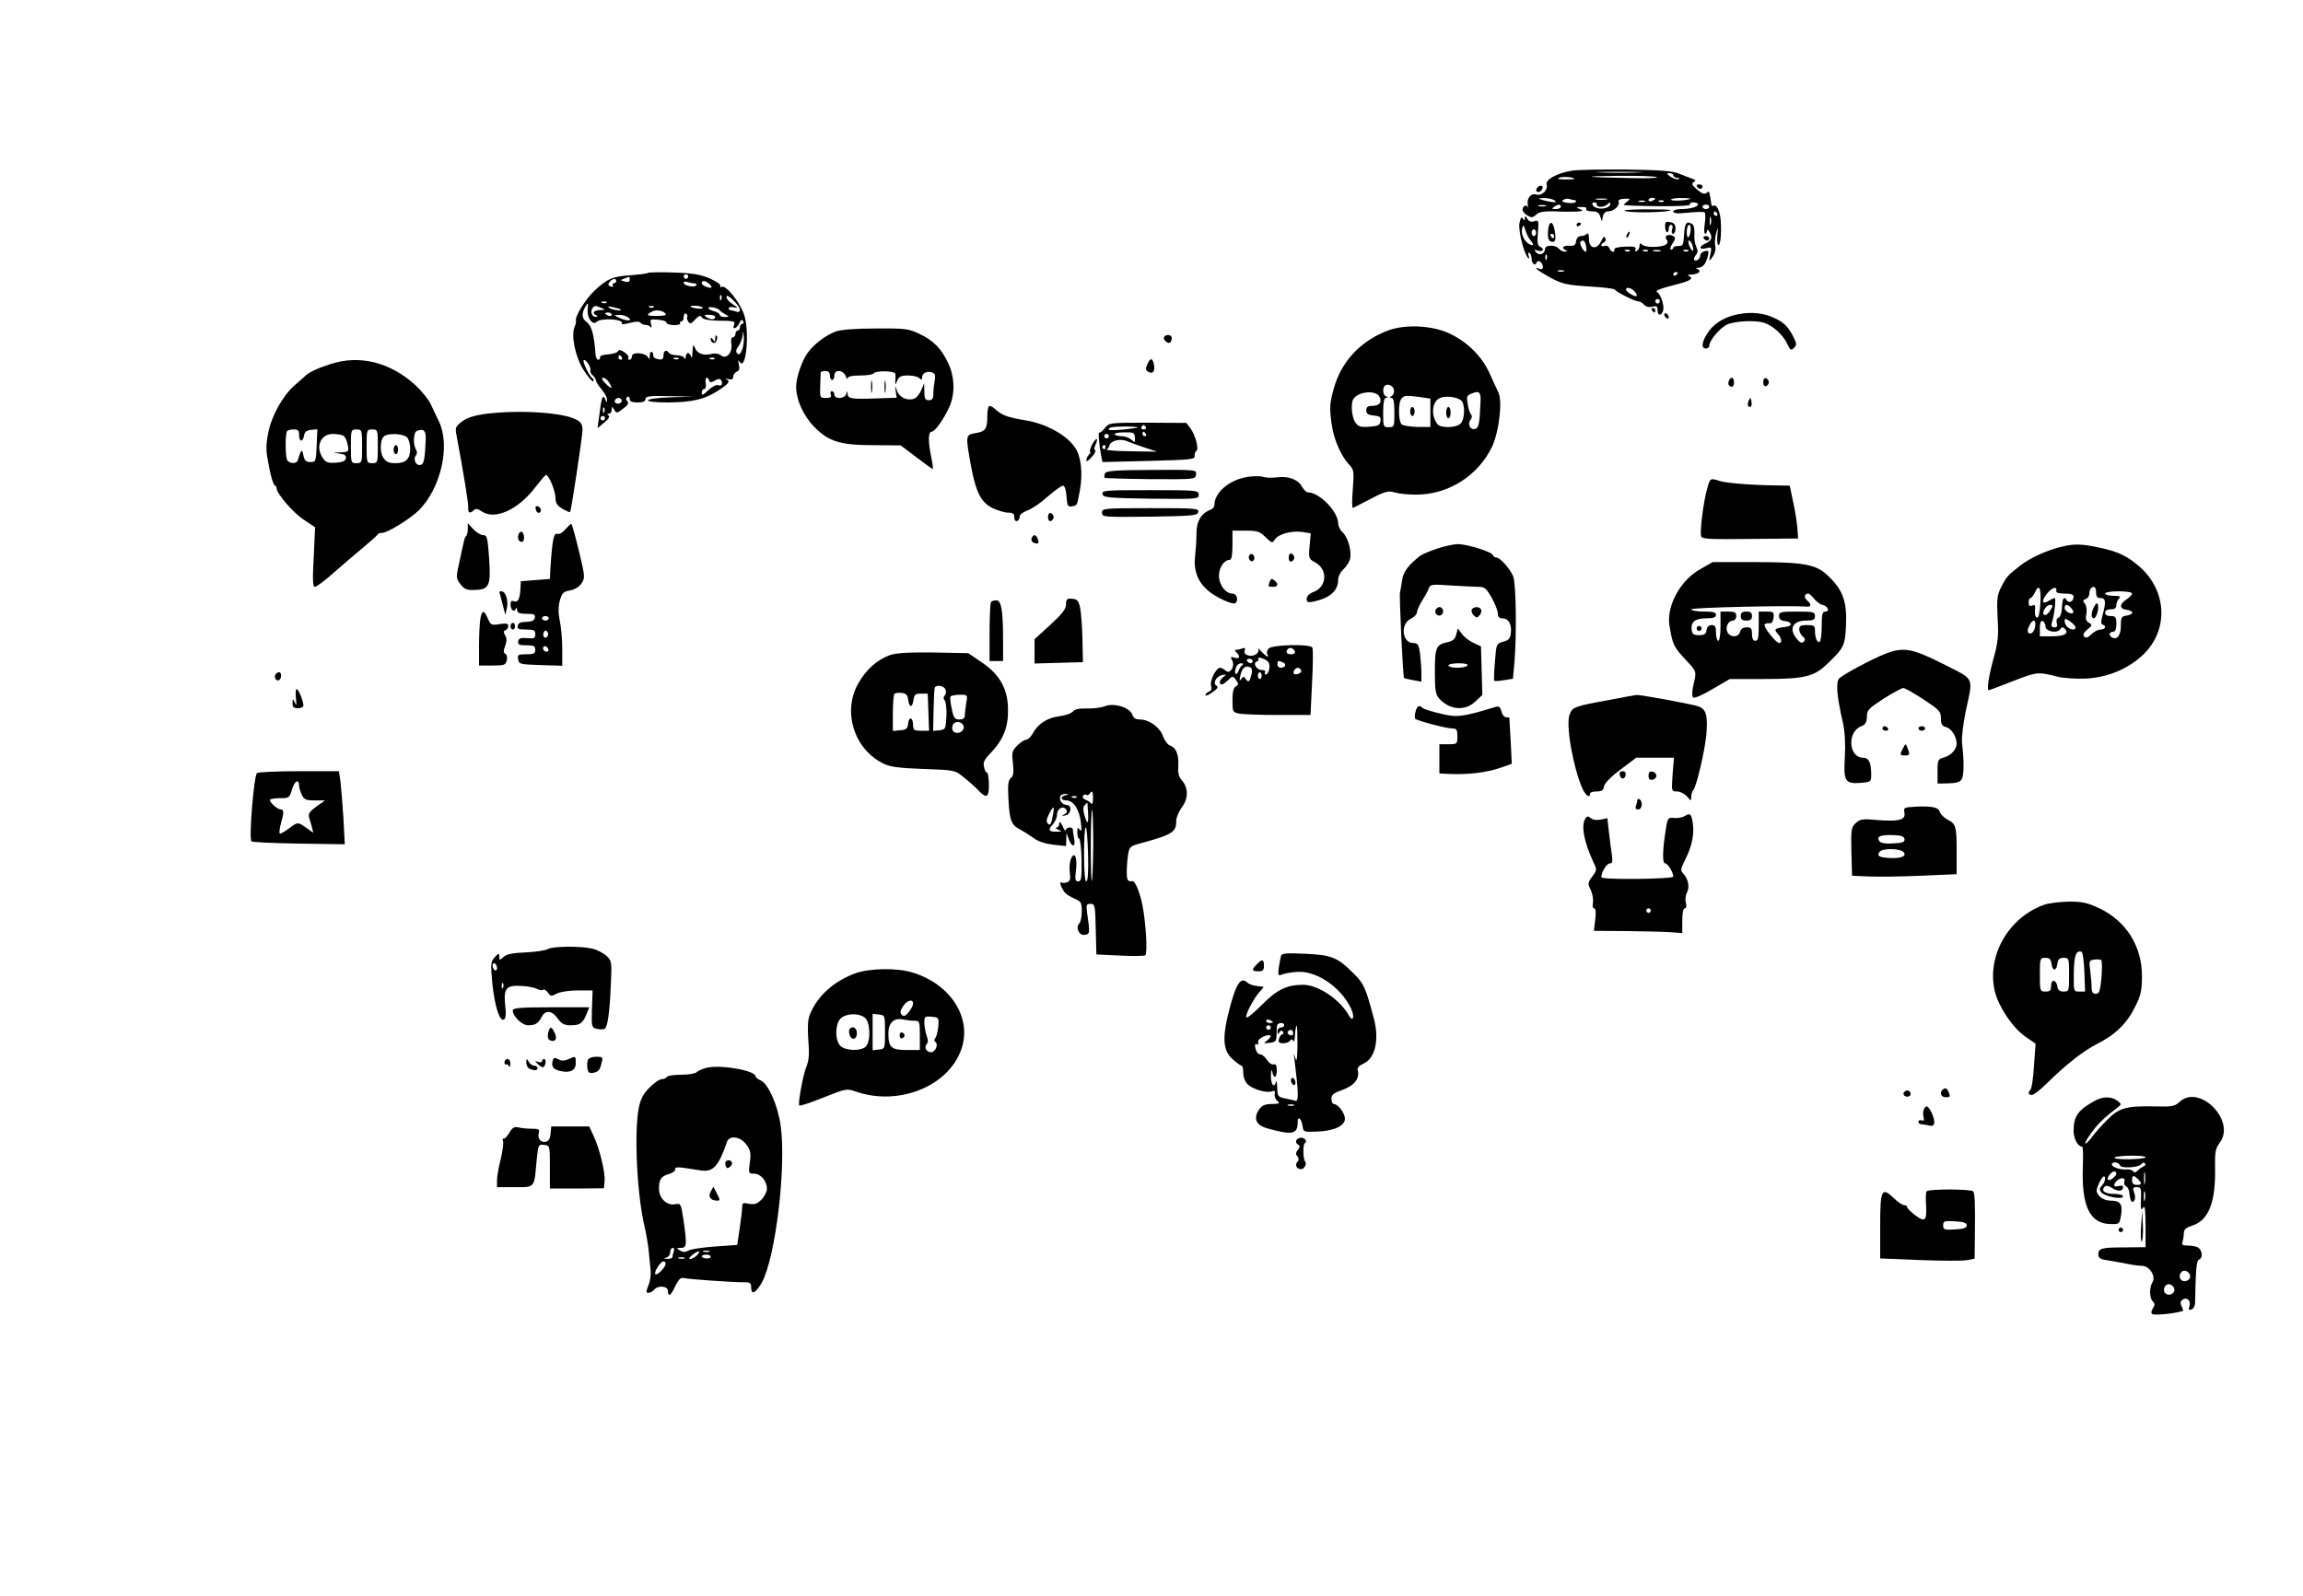 <?xml version="1.0" standalone="no"?>
<!DOCTYPE svg PUBLIC "-//W3C//DTD SVG 20010904//EN"
 "http://www.w3.org/TR/2001/REC-SVG-20010904/DTD/svg10.dtd">
<svg version="1.0" xmlns="http://www.w3.org/2000/svg"
 width="1024pt" height="710pt" viewBox="0 0 1024 710"
 preserveAspectRatio="xMidYMid meet">

<g transform="translate(0,710) scale(0.1,-0.1)"
fill="#000000" stroke="none">
<path d="M6990 6341 c-67 -11 -119 -39 -113 -62 7 -24 -22 -52 -46 -44 -24 7
-43 -16 -38 -47 2 -12 2 -17 0 -10 -5 15 -23 6 -23 -11 0 -7 9 -18 21 -25 18
-11 24 -11 39 3 14 13 34 16 82 15 35 -2 79 -2 98 -1 29 2 32 4 15 11 -17 7
-17 9 -2 9 27 1 32 0 30 -10 -2 -5 10 -9 26 -9 21 0 31 -6 36 -22 l8 -23 4 23
c3 14 12 22 24 22 25 0 53 26 46 43 -3 8 6 12 26 13 26 1 28 0 14 -11 -9 -7
-17 -14 -17 -16 0 -3 68 -5 150 -6 91 -1 148 2 145 8 -4 5 3 9 14 9 12 0 21
-4 21 -9 0 -11 -36 -21 -77 -21 -18 0 -33 -5 -33 -11 0 -8 19 -10 65 -5 36 4
69 4 74 2 4 -3 5 -26 1 -51 -4 -25 -3 -45 2 -45 4 0 8 6 8 13 0 8 4 7 10 -3
16 -25 11 -40 -15 -52 -33 -15 -32 -30 1 -22 25 6 26 5 19 -27 -7 -34 -7 -34
10 -11 10 13 15 33 12 45 -3 12 -2 38 3 57 10 35 10 35 6 -7 -2 -24 0 -43 5
-43 9 0 14 52 10 109 -3 42 -18 74 -32 66 -5 -4 -10 1 -10 9 -1 9 -3 21 -4 26
-1 6 -3 15 -4 21 -1 8 -5 8 -13 1 -10 -7 -21 -3 -42 15 -23 19 -26 27 -15 33
11 7 9 10 -6 15 -11 4 -38 14 -60 23 -31 12 -85 16 -235 18 -107 1 -215 -1
-240 -5z m293 -8 c-46 -2 -120 -2 -165 0 -46 1 -9 3 82 3 91 0 128 -2 83 -3z
m157 -13 c0 -5 8 -10 18 -11 10 0 12 -3 5 -6 -7 -2 -23 3 -35 11 -18 13 -19
16 -5 16 9 0 17 -4 17 -10z m-440 -16 c0 -1 -19 -2 -42 -2 -29 0 -37 3 -24 8
18 6 66 2 66 -6z m367 8 c6 -4 -48 -6 -120 -4 -205 4 -228 8 -52 10 88 1 165
-2 172 -6z m-457 -102 c12 -8 11 -10 -5 -9 -11 1 -31 5 -45 9 -24 8 -24 8 5 9
17 0 37 -4 45 -9z m91 0 c6 0 8 -4 5 -8 -3 -5 -19 -7 -37 -4 -22 3 -27 7 -18
13 8 5 20 7 27 4 8 -3 18 -5 23 -5z m142 3 c-13 -2 -33 -2 -45 0 -13 2 -3 4
22 4 25 0 35 -2 23 -4z m217 3 c0 -2 -7 -6 -15 -10 -8 -3 -15 -1 -15 4 0 6 7
10 15 10 8 0 15 -2 15 -4z m155 -1 c-23 -8 -85 -10 -85 -3 0 4 21 8 48 7 26 0
43 -2 37 -4z m-202 -12 c-7 -2 -19 -2 -25 0 -7 3 -2 5 12 5 14 0 19 -2 13 -5z
m84 1 c-3 -3 -12 -4 -19 -1 -8 3 -5 6 6 6 11 1 17 -2 13 -5z m-297 -14 c0 -14
33 -13 48 2 9 9 12 9 12 1 0 -16 -35 -26 -60 -18 -21 7 -28 25 -10 25 6 0 10
-4 10 -10z m-227 -7 c-7 -2 -21 -2 -30 0 -10 3 -4 5 12 5 17 0 24 -2 18 -5z
m67 -3 c0 -5 -10 -10 -22 -10 -19 0 -20 2 -8 10 19 13 30 13 30 0z m660 0 c0
-5 -7 -10 -15 -10 -8 0 -15 5 -15 10 0 6 7 10 15 10 8 0 15 -4 15 -10z m35
-30 c3 -5 1 -10 -4 -10 -6 0 -11 5 -11 10 0 6 2 10 4 10 3 0 8 -4 11 -10z
m-28 -47 c-3 -10 -5 -4 -5 12 0 17 2 24 5 18 2 -7 2 -21 0 -30z"/>
<path d="M6841 6271 c-7 -5 -12 -14 -10 -20 3 -6 9 -7 18 -2 7 5 12 14 10 20
-3 6 -9 7 -18 2z"/>
<path d="M7545 6270 c3 -5 10 -10 16 -10 5 0 9 5 9 10 0 6 -7 10 -16 10 -8 0
-12 -4 -9 -10z"/>
<path d="M7233 6160 c41 -8 186 -4 195 5 3 3 -48 4 -114 4 -82 -1 -107 -4 -81
-9z"/>
<path d="M6756 6107 c-6 -33 21 -139 40 -156 4 -3 4 2 1 12 -4 11 -3 16 3 12
6 -3 10 -15 10 -25 0 -22 16 -36 22 -18 6 16 28 1 28 -19 0 -10 -6 -13 -17 -8
-30 11 -2 -11 47 -38 58 -31 75 -35 190 -42 52 -3 97 -9 100 -13 9 -12 88 -52
103 -52 8 0 20 -7 27 -15 8 -9 21 -13 36 -9 20 5 24 2 24 -15 0 -26 17 -28 25
-2 6 20 -10 72 -27 82 -10 7 14 16 105 39 47 13 58 24 35 33 -7 3 -1 6 14 6
29 1 46 16 26 24 -9 4 -7 6 3 6 21 1 34 18 43 53 5 22 3 25 -14 21 -11 -3 -20
-11 -20 -19 0 -15 -18 -29 -27 -20 -3 3 0 13 7 21 10 12 10 21 2 38 -6 12 -10
38 -8 57 1 19 -2 38 -8 42 -26 18 -35 7 -38 -44 -3 -48 -5 -53 -25 -52 -13 0
-23 -3 -23 -8 0 -4 -5 -8 -10 -8 -6 0 -3 12 6 26 14 21 15 27 4 34 -20 12 -43
1 -30 -15 7 -9 6 -15 -2 -22 -18 -14 -89 -15 -105 -2 -10 9 -13 8 -13 -4 0 -9
-5 -19 -12 -23 -7 -5 -9 -2 -6 7 4 11 -5 14 -46 12 -30 -1 -50 -6 -48 -12 3
-17 -15 -13 -22 5 -4 9 -13 14 -21 10 -8 -3 -15 -1 -15 3 0 5 5 11 12 13 6 2
9 11 6 19 -4 10 -9 6 -19 -14 -19 -40 -54 -34 -54 10 0 20 -3 29 -9 23 -6 -6
-18 -10 -27 -10 -11 0 -19 -9 -21 -22 -2 -18 -9 -23 -31 -21 -28 2 -37 -11
-14 -20 7 -4 6 -6 -4 -6 -9 -1 -22 6 -29 14 -14 17 -60 16 -60 -1 0 -22 -24
-33 -39 -17 -12 13 -11 14 8 8 23 -7 30 9 8 18 -10 4 -13 20 -9 62 4 54 4 57
-16 51 -14 -5 -24 -1 -31 11 -8 14 -10 15 -11 3 0 -12 -2 -12 -9 -2 -6 10 -10
3 -15 -21z m52 -79 c8 -10 11 -18 6 -18 -27 1 -54 43 -46 74 5 18 7 17 15 -9
5 -17 16 -38 25 -47z m709 47 c-5 -37 -17 -42 -17 -7 0 18 5 32 10 32 6 0 9
-11 7 -25z m-687 -10 c0 -8 -4 -15 -10 -15 -5 0 -10 7 -10 15 0 8 5 15 10 15
6 0 10 -7 10 -15z m222 -60 c3 -14 2 -25 -1 -25 -10 0 -30 37 -24 44 12 12 21
6 25 -19z m473 4 c10 -30 0 -33 -13 -4 -6 14 -7 25 -2 25 5 0 12 -9 15 -21z
m-278 -25 c-3 -3 -12 -4 -19 -1 -8 3 -5 6 6 6 11 1 17 -2 13 -5z m80 0 c-3 -3
-12 -4 -19 -1 -8 3 -5 6 6 6 11 1 17 -2 13 -5z m56 -1 c-7 -2 -21 -2 -30 0
-10 3 -4 5 12 5 17 0 24 -2 18 -5z m124 1 c-3 -3 -12 -4 -19 -1 -8 3 -5 6 6 6
11 1 17 -2 13 -5z m-630 -36 c-3 -8 -6 -5 -6 6 -1 11 2 17 5 13 3 -3 4 -12 1
-19z m76 -55 c-7 -2 -19 -2 -25 0 -7 3 -2 5 12 5 14 0 19 -2 13 -5z m507 -7
c0 -3 -4 -8 -10 -11 -5 -3 -10 -1 -10 4 0 6 5 11 10 11 6 0 10 -2 10 -4z
m-193 -81 c8 -9 13 -18 10 -21 -6 -7 -47 18 -47 28 0 13 21 9 37 -7z m113 -45
c0 -5 -4 -10 -10 -10 -5 0 -10 5 -10 10 0 6 5 10 10 10 6 0 10 -4 10 -10z"/>
<path d="M7404 6089 c1 -27 16 -31 16 -3 0 8 5 14 11 14 6 0 8 -9 4 -20 -4
-11 -2 -20 4 -20 6 0 11 11 11 24 0 17 -7 25 -23 28 -21 4 -24 1 -23 -23z"/>
<path d="M6883 6071 c-2 -26 2 -41 12 -45 20 -7 25 5 18 47 -8 49 -27 47 -30
-2z m27 -21 c0 -5 -2 -10 -4 -10 -3 0 -8 5 -11 10 -3 6 -1 10 4 10 6 0 11 -4
11 -10z"/>
<path d="M7010 6099 c0 -5 5 -7 10 -4 6 3 10 8 10 11 0 2 -4 4 -10 4 -5 0 -10
-5 -10 -11z"/>
<path d="M7235 6059 c-4 -6 -5 -12 -2 -15 2 -3 7 2 10 11 7 17 1 20 -8 4z"/>
<path d="M7575 6040 c3 -5 10 -10 16 -10 5 0 9 5 9 10 0 6 -7 10 -16 10 -8 0
-12 -4 -9 -10z"/>
<path d="M2880 5886 c-3 -3 -37 -7 -75 -10 -80 -5 -106 -16 -163 -70 -39 -37
-86 -113 -81 -132 1 -5 -1 -17 -6 -27 -17 -39 3 -135 40 -193 20 -31 39 -53
43 -50 3 4 2 10 -4 14 -14 9 -45 74 -39 80 8 8 35 -32 30 -45 -2 -6 3 -17 11
-23 8 -7 14 -17 14 -22 0 -6 11 -23 25 -40 14 -16 25 -37 24 -46 0 -14 -2 -14
-8 2 -10 26 -17 8 -26 -69 l-8 -59 30 25 c19 15 26 27 19 31 -8 5 -7 8 2 8 6
0 12 8 12 18 1 16 1 16 11 0 9 -17 12 -17 39 4 22 16 27 25 19 34 -7 8 -7 14
1 19 5 3 10 -1 10 -9 0 -12 10 -16 35 -16 24 0 35 5 35 15 0 13 18 15 108 13
l107 -2 -102 -3 c-126 -4 -139 -23 -15 -23 110 1 163 13 224 52 50 33 57 42
36 52 -7 3 -3 3 10 0 16 -4 22 -1 22 11 0 8 7 18 16 22 11 4 14 13 9 32 -4 19
-3 22 4 11 29 -43 45 140 19 212 -22 60 -82 133 -100 122 -6 -4 -8 -2 -5 3 4
6 -16 21 -46 34 -41 18 -75 24 -162 27 -60 2 -112 1 -115 -2z m180 -16 c0 -5
-4 -10 -10 -10 -5 0 -10 5 -10 10 0 6 5 10 10 10 6 0 10 -4 10 -10z m-260 -14
c0 -10 -7 -12 -22 -8 -21 5 -21 6 -2 13 10 4 20 8 22 8 1 1 2 -5 2 -13z m-60
-6 c0 -5 -5 -10 -11 -10 -5 0 -7 -4 -4 -10 3 -6 -1 -7 -10 -4 -12 5 -13 9 -4
20 13 16 29 18 29 4z m346 -10 c9 0 13 -4 10 -9 -7 -11 -56 -2 -56 11 0 6 7 7
16 4 9 -3 22 -6 30 -6z m70 -5 c16 -16 7 -19 -20 -9 -18 7 -22 24 -5 24 6 0
17 -7 25 -15z m51 -67 c-3 -8 -6 -5 -6 6 -1 11 2 17 5 13 3 -3 4 -12 1 -19z
m83 -46 c0 -9 -6 -12 -16 -8 -9 3 -20 6 -25 6 -5 0 -9 4 -9 9 0 5 10 7 23 4
20 -4 19 -2 -5 14 -16 10 -28 24 -28 32 0 10 10 5 30 -14 17 -16 30 -35 30
-43z m-593 32 c-3 -3 -12 -4 -19 -1 -8 3 -5 6 6 6 11 1 17 -2 13 -5z m-84 -31
c-4 -36 22 -72 39 -55 20 20 126 13 113 -8 -2 -4 14 -2 36 4 27 7 42 7 47 0 4
-5 14 -9 22 -9 8 0 19 -4 23 -10 5 -5 5 0 2 13 -6 22 -4 23 32 20 21 -2 37 -7
36 -13 -1 -5 14 -10 32 -11 19 0 32 3 29 8 -3 4 0 8 5 8 6 0 11 9 11 21 0 11
5 17 10 14 6 -4 8 -10 6 -14 -3 -4 -1 -13 4 -21 8 -12 13 -11 31 9 17 18 23
20 30 9 5 -8 29 -13 66 -14 79 -1 83 -2 77 -19 -10 -24 12 -17 23 7 6 15 12
18 17 10 4 -7 2 -12 -3 -12 -6 0 -11 -7 -11 -15 0 -8 -4 -15 -10 -15 -5 0 -10
-7 -10 -15 0 -8 -5 -15 -11 -15 -7 0 -10 -12 -7 -30 6 -39 -23 -70 -47 -50 -9
7 -25 10 -41 6 -35 -9 -64 1 -74 27 -7 18 -9 15 -11 -18 -1 -22 -3 -32 -6 -22
-2 9 -9 17 -14 17 -5 0 -9 -8 -10 -17 0 -11 -3 -13 -6 -5 -2 6 -18 12 -33 12
-16 0 -32 5 -35 10 -11 17 -25 11 -25 -11 0 -15 -5 -20 -22 -17 -13 2 -23 8
-23 15 0 23 -15 26 -16 2 0 -17 -2 -19 -7 -9 -10 22 -72 26 -72 6 0 -9 -5 -16
-11 -16 -5 0 -8 4 -5 9 3 5 -5 16 -18 25 -17 10 -26 12 -28 4 -2 -6 -22 -12
-43 -14 -23 -1 -39 -7 -37 -13 1 -6 -2 -11 -8 -11 -5 0 -11 10 -12 23 -6 87
-17 129 -40 145 -20 15 -23 34 -8 63 14 26 17 24 13 -8z m62 7 c18 -8 17 -9
-7 -9 -29 -1 -38 -15 -15 -24 7 -3 5 -6 -5 -6 -18 -1 -25 28 -11 42 8 8 12 8
38 -3z m84 -6 c10 -9 -35 -3 -49 6 -11 8 -7 9 15 4 17 -4 32 -8 34 -10z m148
10 c-3 -3 -12 -4 -19 -1 -8 3 -5 6 6 6 11 1 17 -2 13 -5z m217 -2 c3 -5 -8 -6
-25 -4 -16 2 -29 6 -29 8 0 8 49 4 54 -4z m76 -12 c3 -4 14 -12 25 -18 19 -11
19 -11 -2 -12 -13 0 -23 4 -23 10 0 5 -11 12 -25 16 -14 3 -25 10 -25 14 0 9
42 1 50 -10z m-240 -20 c0 -3 -18 -5 -40 -5 -45 -1 -51 5 -17 21 20 9 57 -1
57 -16z m-240 0 c0 -5 -7 -7 -15 -4 -8 4 -15 8 -15 10 0 2 7 4 15 4 8 0 15 -4
15 -10z m70 -10 c26 -16 4 -21 -31 -6 -31 14 -32 15 -9 15 14 1 32 -3 40 -9z
m390 0 c0 -13 -20 -13 -40 0 -12 8 -9 10 13 10 15 0 27 -4 27 -10z m120 -145
c-8 -20 -14 -25 -22 -17 -7 7 -6 17 6 33 9 13 17 35 18 49 1 21 2 20 5 -6 2
-16 -1 -43 -7 -59z m-535 -35 c3 -5 1 -10 -4 -10 -6 0 -11 5 -11 10 0 6 2 10
4 10 3 0 8 -4 11 -10z m252 -6 c-3 -3 -12 -4 -19 -1 -8 3 -5 6 6 6 11 1 17 -2
13 -5z m160 0 c-3 -3 -12 -4 -19 -1 -8 3 -5 6 6 6 11 1 17 -2 13 -5z m-469
-105 c19 -30 11 -32 -17 -3 -15 15 -18 24 -9 24 7 0 19 -9 26 -21z m445 9 c3
-10 9 -10 25 -1 21 13 32 8 32 -13 0 -8 -6 -11 -16 -7 -9 3 -27 -6 -45 -23
-23 -22 -29 -24 -29 -11 0 9 5 17 11 17 7 0 9 10 7 25 -5 25 7 35 15 13z
m-389 -87 c3 -5 -1 -11 -9 -15 -15 -6 -29 7 -18 18 9 9 21 8 27 -3z m-77 -53
c-3 -8 -6 -5 -6 6 -1 11 2 17 5 13 3 -3 4 -12 1 -19z m3 -28 c0 -5 -4 -10 -10
-10 -5 0 -10 5 -10 10 0 6 5 10 10 10 6 0 10 -4 10 -10z"/>
<path d="M3180 5594 c0 -16 -2 -17 -10 -4 -6 9 -10 10 -10 3 0 -19 20 -26 26
-8 4 9 4 19 0 22 -3 4 -6 -2 -6 -13z"/>
<path d="M7345 5720 c3 -5 8 -10 11 -10 2 0 4 5 4 10 0 6 -5 10 -11 10 -5 0
-7 -4 -4 -10z"/>
<path d="M7400 5701 c0 -5 5 -13 10 -16 6 -3 10 -2 10 4 0 5 -4 13 -10 16 -5
3 -10 2 -10 -4z"/>
<path d="M7705 5697 c-53 -16 -90 -42 -115 -82 -24 -38 -26 -65 -5 -65 8 0 15
5 15 12 0 23 46 78 78 94 34 16 124 21 164 9 39 -12 84 -52 103 -91 15 -32 19
-35 32 -21 13 13 12 19 -5 53 -25 47 -45 65 -100 87 -48 19 -108 20 -167 4z"/>
<path d="M6174 5631 c-124 -46 -211 -139 -244 -261 -18 -65 -19 -84 -9 -156 9
-68 42 -143 79 -182 20 -21 21 -29 15 -109 -4 -48 -4 -84 1 -82 5 2 41 21 80
41 63 33 76 36 105 28 19 -6 61 -10 95 -10 144 0 277 84 339 215 30 65 46 198
28 238 -6 12 -23 50 -39 85 -34 77 -101 143 -182 180 -76 35 -193 40 -268 13z
m24 -265 c2 -10 -2 -22 -10 -27 -10 -6 -10 -9 0 -9 8 0 12 -20 12 -65 0 -63
-1 -65 -25 -65 -24 0 -25 2 -25 65 0 45 4 65 13 66 10 0 10 2 0 6 -14 5 -17
35 -6 47 12 12 38 1 41 -18z m-66 -28 c15 -24 4 -42 -27 -43 -23 0 -30 -5 -30
-20 0 -15 8 -21 33 -23 28 -3 33 -7 30 -25 -3 -19 -10 -22 -50 -25 -39 -3 -49
1 -62 20 -16 23 -21 85 -8 104 21 32 96 40 114 12z m451 -24 c-4 -101 -8 -119
-26 -122 -21 -4 -33 23 -18 41 6 8 7 18 2 23 -5 5 -12 26 -15 47 -6 33 -4 38
16 46 35 15 43 8 41 -35z m-269 20 l46 -7 0 -63 0 -63 -57 0 c-32 1 -64 6 -70
11 -16 13 -17 100 -1 116 14 14 19 14 82 6z m183 -15 c18 -16 17 -84 -3 -103
-19 -19 -87 -21 -102 -3 -31 38 -25 102 11 117 25 11 74 5 94 -11z"/>
<path d="M6270 5270 c0 -11 5 -20 10 -20 6 0 10 9 10 20 0 11 -4 20 -10 20 -5
0 -10 -9 -10 -20z"/>
<path d="M6430 5265 c0 -14 5 -25 10 -25 6 0 10 11 10 25 0 14 -4 25 -10 25
-5 0 -10 -11 -10 -25z"/>
<path d="M3717 5626 c-46 -17 -99 -57 -127 -97 -25 -35 -50 -109 -50 -149 0
-59 33 -131 82 -180 64 -65 115 -80 267 -80 l116 -1 70 -53 c39 -30 71 -53 73
-52 1 2 -2 27 -8 56 -14 71 -13 110 3 110 14 0 54 56 79 112 25 57 23 132 -6
193 -31 66 -67 102 -130 131 -46 22 -64 24 -191 23 -91 0 -153 -5 -178 -13z
m-27 -196 c0 -11 5 -20 10 -20 6 0 10 9 10 20 0 28 38 26 50 -2 5 -13 9 -17 9
-10 1 8 19 12 55 12 30 0 57 4 60 9 9 14 96 12 97 -2 1 -7 1 -21 0 -32 -1 -18
0 -18 9 3 7 17 17 22 48 22 21 0 43 -5 50 -12 9 -9 12 -8 12 4 0 19 24 30 46
21 12 -4 14 -14 10 -36 -3 -16 -6 -42 -6 -58 0 -22 -5 -29 -20 -29 -16 0 -20
7 -20 38 l-1 37 -13 -31 c-8 -17 -21 -34 -31 -37 -28 -11 -63 4 -75 31 l-10
27 3 -27 4 -27 -92 -3 c-111 -4 -125 -1 -126 20 -1 15 -2 15 -6 0 -6 -22 -53
-25 -53 -3 0 8 -5 15 -11 15 -6 0 -9 -7 -5 -15 4 -11 -2 -15 -22 -15 -26 0
-27 2 -25 52 1 29 2 56 2 61 1 4 10 7 21 7 13 0 20 -7 20 -20z"/>
<path d="M3873 5380 c0 -25 2 -35 4 -22 2 12 2 32 0 45 -2 12 -4 2 -4 -23z"/>
<path d="M3933 5380 c0 -25 2 -35 4 -22 2 12 2 32 0 45 -2 12 -4 2 -4 -23z"/>
<path d="M5176 5601 c-7 -11 18 -33 27 -24 4 3 7 12 7 20 0 15 -26 18 -34 4z"/>
<path d="M5103 5483 c-10 -22 -10 -28 0 -35 20 -13 32 -3 29 23 -6 37 -16 41
-29 12z"/>
<path d="M1470 5481 c-59 -19 -98 -37 -116 -56 -7 -6 -26 -23 -42 -37 -53 -45
-104 -135 -119 -212 -12 -62 -11 -81 3 -151 8 -44 20 -81 25 -83 5 -2 9 -8 9
-14 0 -23 73 -108 120 -139 l51 -34 -6 -132 c-6 -103 -4 -133 5 -133 7 0 45
28 84 63 39 34 98 85 131 112 33 28 62 53 63 57 2 5 11 8 21 8 24 0 126 63
165 102 97 99 139 286 88 393 -11 22 -27 57 -37 78 -9 20 -41 59 -70 86 -111
100 -246 134 -375 92z m-140 -316 c0 -31 17 -33 22 -2 2 16 11 23 31 25 l28 3
-3 -73 c-3 -70 -4 -73 -28 -73 -20 0 -26 6 -31 30 -6 31 -10 27 -25 -22 -5
-18 -41 -16 -48 3 -8 21 -8 119 1 127 3 4 17 7 30 7 18 0 23 -5 23 -25z m280
-50 c0 -73 -1 -75 -25 -75 -24 0 -25 2 -25 75 0 73 1 75 25 75 24 0 25 -2 25
-75z m70 0 c0 -73 -1 -75 -25 -75 -24 0 -25 2 -25 75 0 73 1 75 25 75 24 0 25
-2 25 -75z m213 30 c-4 -90 -8 -110 -24 -113 -20 -4 -33 26 -20 42 6 7 6 17 1
26 -14 22 -12 77 3 83 30 13 42 2 40 -38z m-366 17 c7 -4 16 -22 19 -40 6 -31
6 -32 -32 -34 -38 -1 -38 -1 -6 -5 25 -3 32 -9 30 -21 -2 -12 -15 -18 -45 -20
-33 -2 -44 1 -57 20 -35 50 -11 108 44 108 19 0 41 -4 47 -8z m284 -8 c7 -9
13 -31 13 -49 0 -46 -19 -65 -65 -65 -30 0 -42 5 -55 25 -18 28 -13 90 9 98
28 12 85 6 98 -9z"/>
<path d="M1750 5100 c0 -11 5 -20 10 -20 6 0 10 9 10 20 0 11 -4 20 -10 20 -5
0 -10 -9 -10 -20z"/>
<path d="M7687 5406 c-6 -15 1 -26 15 -26 4 0 8 9 8 20 0 23 -15 27 -23 6z"/>
<path d="M7840 5400 c0 -13 5 -20 13 -17 6 2 12 10 12 17 0 7 -6 15 -12 18 -8
2 -13 -5 -13 -18z"/>
<path d="M7775 5317 c-4 -10 -5 -21 -1 -24 10 -10 18 4 13 24 -4 17 -4 17 -12
0z"/>
<path d="M4397 5293 c-4 -3 -7 -23 -7 -44 0 -56 -8 -68 -51 -75 -46 -8 -46 -9
-23 -139 23 -124 45 -169 98 -195 23 -11 54 -20 69 -20 21 0 27 -5 27 -21 0
-12 5 -19 13 -16 6 2 11 11 11 19 -1 9 14 20 35 28 20 7 61 35 90 62 30 26 61
48 67 48 8 0 14 -18 16 -47 3 -42 6 -48 23 -45 26 5 23 0 36 68 15 78 6 156
-22 195 -39 56 -128 104 -216 119 -84 14 -107 22 -139 51 -11 11 -24 16 -27
12z"/>
<path d="M2156 5259 c-48 -7 -79 -17 -102 -34 -30 -23 -31 -27 -23 -67 29
-154 52 -296 51 -315 -2 -25 8 -29 25 -12 8 8 17 7 34 -5 59 -41 163 6 241
109 21 27 41 51 45 52 12 4 43 -70 43 -103 0 -22 8 -33 31 -47 18 -10 33 -16
34 -15 5 8 55 338 55 365 0 26 -6 36 -30 48 -61 31 -255 43 -404 24z"/>
<path d="M4912 5195 c-11 -13 -22 -22 -24 -19 -6 5 -1 -56 8 -101 l6 -30 206
5 c186 5 207 7 204 22 -1 9 2 19 7 22 13 8 -3 68 -25 100 l-19 25 -172 1
c-171 0 -172 0 -191 -25z m148 4 c3 -1 -24 -5 -60 -9 -66 -6 -83 -4 -63 8 10
6 109 7 123 1z m35 1 c3 -5 -1 -10 -10 -10 -9 0 -13 5 -10 10 3 6 8 10 10 10
2 0 7 -4 10 -10z m-49 -47 c2 -22 1 -23 -15 -9 -10 9 -29 16 -44 16 -14 0 -28
4 -31 8 -3 5 16 9 42 9 43 1 47 -1 48 -24z m49 17 c3 -5 1 -10 -4 -10 -6 0
-11 5 -11 10 0 6 2 10 4 10 3 0 8 -4 11 -10z m-165 -10 c0 -5 -4 -10 -10 -10
-5 0 -10 5 -10 10 0 6 5 10 10 10 6 0 10 -4 10 -10z m158 -50 l57 -19 -119 2
c-85 1 -121 6 -124 15 -2 6 1 12 8 12 6 0 8 -4 5 -10 -3 -5 -2 -10 3 -10 5 0
12 9 15 19 5 22 51 32 80 18 10 -4 44 -17 75 -27z"/>
<path d="M4855 5121 c-8 -17 -12 -31 -8 -31 4 0 2 -5 -5 -12 -7 -7 -12 -18
-12 -26 0 -7 11 0 24 15 14 15 20 29 15 31 -5 2 -4 12 2 24 6 11 8 22 6 25 -3
3 -13 -9 -22 -26z"/>
<path d="M4913 4994 c-3 -8 -4 -17 -1 -19 2 -2 93 -5 203 -6 198 -1 200 -1
203 20 3 22 3 22 -198 21 -167 -1 -202 -4 -207 -16z"/>
<path d="M5548 4979 c-81 -12 -148 -69 -148 -124 0 -9 -8 -19 -17 -22 -42 -15
-64 -53 -63 -107 0 -28 -3 -72 -6 -98 -8 -61 10 -112 53 -151 34 -32 117 -70
127 -59 14 14 5 42 -14 42 -31 0 -60 39 -60 80 0 36 23 70 48 70 8 0 12 22 12
65 l0 65 59 0 c52 0 63 -4 88 -29 28 -27 30 -28 41 -11 15 25 77 41 123 34
l37 -6 -5 -57 c-5 -54 -4 -57 26 -73 56 -31 51 -109 -9 -131 -19 -7 -30 -19
-30 -30 0 -16 5 -18 33 -12 72 16 107 48 107 98 0 13 10 32 21 43 12 10 25 29
30 42 12 31 -5 99 -30 123 -12 11 -21 29 -21 41 0 52 -83 138 -134 138 -7 0
-18 11 -26 24 -17 33 -61 50 -112 43 -22 -3 -50 -2 -62 2 -11 4 -42 4 -68 0z"/>
<path d="M7592 4931 c-17 -54 -35 -198 -28 -216 4 -13 38 -14 218 -12 l213 2
-3 45 c-2 25 -10 78 -19 118 l-15 72 -57 1 c-105 1 -226 10 -255 20 -41 13
-42 13 -54 -30z"/>
<path d="M4902 4903 c3 -16 23 -18 216 -21 207 -2 212 -2 212 18 0 19 -6 20
-216 20 -200 0 -215 -1 -212 -17z"/>
<path d="M2382 4836 c1 -10 8 -17 13 -17 15 1 12 24 -3 29 -9 3 -13 -2 -10
-12z"/>
<path d="M4900 4820 c0 -20 5 -20 212 -18 193 3 213 5 216 21 3 16 -12 17
-212 17 -210 0 -216 -1 -216 -20z"/>
<path d="M4660 4800 c0 -13 5 -20 13 -17 6 2 12 10 12 17 0 7 -6 15 -12 18 -8
2 -13 -5 -13 -18z"/>
<path d="M2080 4748 c0 -14 -3 -28 -7 -32 -4 -3 -8 -12 -9 -19 -2 -7 -11 -47
-20 -90 -17 -76 -17 -78 3 -105 17 -22 28 -27 61 -26 67 1 75 17 67 139 -7 95
-9 105 -27 105 -10 0 -30 12 -43 26 l-25 27 0 -25z"/>
<path d="M2513 4745 c-12 -15 -28 -23 -36 -19 -15 5 -22 -30 -30 -161 l-2 -40
-65 -5 -64 -5 -2 -32 c-2 -47 -11 -64 -29 -57 -10 4 -15 0 -15 -14 0 -24 16
-38 23 -20 3 8 6 6 6 -4 1 -14 10 -18 42 -18 33 0 40 -3 37 -17 -2 -13 -13
-18 -38 -19 -25 0 -36 -5 -38 -17 -3 -14 4 -17 37 -17 35 0 41 -3 41 -21 0
-18 -5 -20 -37 -17 -28 2 -37 -1 -39 -15 -2 -14 5 -17 37 -17 32 0 39 -3 39
-20 0 -17 -7 -20 -40 -20 -36 0 -40 -2 -36 -22 3 -22 8 -23 99 -26 l97 -3 0
75 c0 41 -5 97 -11 125 -7 35 -7 61 0 89 10 35 16 41 46 46 22 4 41 17 51 32
16 23 15 32 -12 144 -16 66 -31 120 -34 120 -3 0 -15 -12 -27 -25z m-73 -395
c0 -5 -7 -10 -15 -10 -8 0 -15 5 -15 10 0 6 7 10 15 10 8 0 15 -4 15 -10z m-5
-79 c-9 -16 -25 -3 -18 15 4 10 9 12 15 6 6 -6 7 -15 3 -21z m2 -67 c-9 -9
-28 6 -21 18 4 6 10 6 17 -1 6 -6 8 -13 4 -17z"/>
<path d="M2306 4724 c-7 -18 0 -34 15 -34 12 0 12 37 0 44 -5 3 -12 -1 -15
-10z"/>
<path d="M4587 4706 c-3 -8 1 -17 10 -20 20 -8 25 -3 17 18 -8 20 -20 21 -27
2z"/>
<path d="M6387 4659 c-32 -11 -65 -25 -74 -32 -51 -41 -73 -70 -78 -104 -3
-21 -8 -47 -10 -58 -4 -18 13 -376 18 -381 1 -1 19 -5 40 -9 l37 -7 0 39 c0
22 -3 61 -6 87 -6 40 -10 46 -30 46 -50 0 -59 85 -11 108 15 7 27 20 27 28 0
8 10 31 23 52 13 20 27 46 30 56 7 17 15 18 99 12 50 -3 105 -6 122 -6 27 0
35 -7 59 -49 15 -27 27 -58 27 -70 0 -14 6 -21 19 -21 27 0 43 -24 39 -62 -2
-27 -8 -35 -34 -42 -31 -9 -31 -10 -37 -90 -4 -44 -5 -82 -3 -84 3 -2 22 -1
44 3 l39 6 7 76 c10 127 7 349 -6 380 -15 35 -58 83 -74 83 -7 0 -14 5 -16 11
-5 15 -115 49 -157 49 -20 -1 -62 -10 -94 -21z"/>
<path d="M9169 4669 c-65 -15 -142 -50 -183 -82 -58 -45 -63 -50 -87 -96 -19
-37 -21 -53 -17 -138 5 -80 2 -110 -18 -182 -21 -75 -31 -141 -21 -141 2 0 50
18 108 41 106 41 111 42 199 19 25 -6 81 -10 125 -8 96 5 185 42 252 104 116
109 110 284 -13 393 -56 49 -97 68 -182 86 -74 16 -110 17 -163 4z m-97 -257
c-3 -42 -8 -62 -15 -59 -7 2 -10 16 -9 32 3 22 1 27 -12 22 -11 -5 -16 -1 -16
13 0 11 4 20 8 20 5 0 14 12 21 27 18 39 28 16 23 -55z m71 59 c-2 -7 13 -11
37 -11 28 0 40 -4 40 -14 0 -21 -21 -31 -31 -15 -12 20 -19 7 -21 -36 -1 -21
-7 -39 -15 -42 -8 -3 -11 -13 -8 -24 5 -14 1 -19 -10 -19 -13 0 -16 5 -11 23
11 36 19 107 12 107 -3 0 -15 -5 -26 -12 -30 -19 -35 -2 -9 31 23 29 47 36 42
12z m177 -6 c0 -18 5 -25 20 -25 23 0 25 -17 9 -75 -8 -29 -8 -40 0 -43 19 -6
12 -22 -9 -22 -11 0 -29 -9 -41 -21 -15 -15 -24 -18 -32 -10 -7 7 -3 16 14 31
22 18 23 21 7 30 -13 8 -16 18 -11 40 3 18 0 36 -7 45 -10 12 -9 16 4 21 9 3
16 14 16 23 0 10 3 21 7 24 13 14 23 6 23 -18z m160 -5 c0 -5 -11 -17 -25 -26
-32 -21 -32 -42 0 -46 14 -2 26 -7 26 -13 0 -5 -12 -11 -26 -13 -22 -3 -25 -8
-25 -47 0 -42 -18 -64 -41 -49 -14 8 -11 24 6 24 10 0 15 11 15 35 0 31 -3 35
-25 35 -16 0 -25 6 -25 15 0 9 9 15 25 15 17 0 25 5 25 18 0 10 5 23 12 30 9
9 4 12 -25 12 -20 0 -37 5 -37 10 0 6 27 10 60 10 33 0 60 -4 60 -10z m-356
-62 c-15 -27 -27 -38 -35 -32 -13 8 9 44 27 44 9 0 12 -5 8 -12z m86 -3 c7 -9
11 -18 8 -20 -9 -10 -38 7 -38 21 0 18 14 18 30 -1z m18 -83 c5 -16 -21 -15
-36 0 -7 7 -12 18 -12 26 0 12 3 12 22 0 12 -8 24 -20 26 -26z m-178 11 c0
-26 -16 -47 -29 -39 -7 5 -7 14 1 31 13 29 28 33 28 8z m45 -9 c0 -23 53 -33
66 -12 6 10 11 10 20 1 20 -20 -1 -33 -57 -33 l-54 0 0 36 c0 24 4 34 12 32 7
-3 13 -13 13 -24z"/>
<path d="M9312 4403 c-15 -26 -15 -53 -2 -53 11 0 24 43 18 62 -3 8 -9 5 -16
-9z"/>
<path d="M5555 4630 c-4 -6 -3 -16 3 -22 6 -6 12 -6 17 2 4 6 3 16 -3 22 -6 6
-12 6 -17 -2z"/>
<path d="M5730 4620 c0 -13 5 -20 13 -17 6 2 12 10 12 17 0 7 -6 15 -12 18 -8
2 -13 -5 -13 -18z"/>
<path d="M7559 4568 c-88 -49 -150 -164 -136 -250 15 -89 17 -93 80 -161 41
-44 41 -44 26 -106 -6 -26 -6 -48 -1 -53 5 -5 41 10 86 37 l77 45 149 0 c181
0 225 10 282 65 77 73 82 82 86 175 5 106 -15 159 -83 222 -51 48 -107 58
-319 58 l-191 0 -56 -32z m508 -132 c11 -13 28 -25 38 -27 23 -5 32 -29 11
-29 -13 0 -16 -12 -16 -64 0 -36 -4 -67 -9 -70 -11 -7 -21 17 -21 50 0 21 -5
24 -35 24 -28 0 -35 -4 -35 -19 0 -10 7 -24 15 -31 12 -10 13 -16 5 -24 -8 -8
-17 -5 -31 13 -37 45 -18 81 43 81 31 0 38 4 38 20 0 18 -7 20 -80 20 -72 0
-80 -2 -80 -19 0 -14 8 -21 25 -23 34 -4 37 -22 5 -26 -49 -6 -54 -11 -36 -30
18 -20 21 -42 7 -42 -14 0 -71 72 -65 82 3 5 12 7 21 6 10 -2 16 6 19 25 2 25
0 27 -32 27 l-34 0 0 -65 c0 -51 -3 -65 -15 -65 -10 0 -15 10 -15 30 0 25 -4
30 -24 30 -15 0 -26 -7 -29 -20 -6 -25 -43 -27 -56 -2 -11 21 3 52 24 52 8 0
15 9 15 20 0 16 -7 20 -35 20 l-35 0 0 -65 c0 -37 -4 -65 -10 -65 -5 0 -10 16
-10 35 0 28 -4 35 -19 35 -13 0 -21 -8 -23 -22 -2 -18 -10 -23 -33 -23 -24 0
-31 5 -33 23 -5 35 15 52 64 52 32 0 44 4 44 15 0 12 -13 15 -55 15 -30 0 -55
5 -55 10 0 8 436 18 513 12 21 -2 22 11 2 28 -15 12 -12 30 5 30 5 0 17 -11
27 -24z"/>
<path d="M7740 4360 c0 -15 7 -20 25 -20 18 0 25 5 25 20 0 15 -7 20 -25 20
-18 0 -25 -5 -25 -20z"/>
<path d="M7546 4311 c-4 -5 -2 -12 3 -15 5 -4 12 -2 15 3 4 5 2 12 -3 15 -5 4
-12 2 -15 -3z"/>
<path d="M5646 4514 c-9 -23 -8 -24 14 -24 23 0 26 13 6 29 -11 9 -15 8 -20
-5z"/>
<path d="M2220 4468 c1 -2 7 -25 14 -53 l13 -50 7 32 c7 32 -6 73 -24 73 -6 0
-10 -1 -10 -2z"/>
<path d="M4740 4412 c0 -21 -17 -42 -70 -91 l-70 -64 0 -54 0 -54 108 3 107 3
-2 100 c-1 55 -6 118 -10 140 -7 33 -13 40 -36 42 -23 2 -27 -2 -27 -25z"/>
<path d="M4407 4423 c-4 -3 -7 -64 -7 -135 l0 -128 30 0 30 0 0 98 c0 128 -8
172 -30 172 -9 0 -20 -3 -23 -7z"/>
<path d="M6384 4389 c-10 -17 13 -36 27 -22 12 12 4 33 -11 33 -5 0 -12 -5
-16 -11z"/>
<path d="M6544 4389 c-3 -6 0 -17 8 -25 13 -13 16 -13 27 0 7 8 10 20 6 26 -8
13 -32 13 -41 -1z"/>
<path d="M2136 4349 c-3 -17 -6 -71 -6 -120 l0 -89 59 0 c52 0 59 2 64 22 4
13 1 26 -6 30 -9 5 -9 14 -1 35 8 21 8 34 0 47 -8 14 -8 20 2 23 6 3 12 11 12
19 0 11 -9 13 -39 8 -36 -6 -39 -4 -52 25 -17 39 -25 39 -33 0z"/>
<path d="M2270 4315 c0 -8 5 -15 10 -15 6 0 10 7 10 15 0 8 -4 15 -10 15 -5 0
-10 -7 -10 -15z"/>
<path d="M6475 4278 c-5 -20 -15 -29 -38 -34 -52 -11 -57 -23 -57 -131 0 -87
3 -102 21 -122 46 -49 113 -54 158 -12 l32 30 -3 108 -3 108 -34 16 c-18 8
-41 26 -51 40 l-18 24 -7 -27z m50 -138 c-3 -5 -24 -10 -46 -10 -21 0 -39 5
-39 10 0 6 21 10 46 10 27 0 43 -4 39 -10z"/>
<path d="M5640 4215 c-6 -8 -9 -19 -5 -25 11 -19 -6 -10 -27 13 -11 12 -17 17
-14 11 9 -18 -20 -37 -44 -29 -14 4 -19 12 -16 22 5 11 2 13 -10 9 -8 -3 -21
-6 -27 -6 -8 0 -7 -4 1 -12 19 -19 14 -30 -9 -23 -18 6 -19 4 -10 -13 14 -26
-11 -64 -30 -44 -7 6 -18 12 -24 12 -18 0 -47 -58 -40 -80 4 -13 1 -22 -9 -26
-9 -3 -16 -10 -16 -16 0 -5 14 1 31 13 23 16 28 24 17 30 -17 11 1 43 28 47
18 3 18 2 0 -12 -10 -8 -15 -20 -11 -26 5 -8 15 -4 32 12 24 23 25 23 39 3 12
-17 12 -20 -1 -28 -10 -5 -15 -24 -15 -61 0 -52 1 -54 31 -60 17 -3 96 -6 174
-6 l142 0 7 145 c4 79 5 149 1 155 -10 17 -180 13 -195 -5z m118 -13 c2 -7 -6
-12 -17 -12 -21 0 -27 11 -14 24 9 9 26 2 31 -12z m-119 -46 c12 -14 3 -56
-11 -56 -5 0 -6 5 -3 10 3 6 -3 10 -15 10 -23 0 -41 31 -22 38 7 2 10 7 7 12
-8 12 33 0 44 -14z m-69 4 c0 -5 -4 -10 -9 -10 -6 0 -13 5 -16 10 -3 6 1 10 9
10 9 0 16 -4 16 -10z m134 -6 c18 -7 12 -24 -10 -24 -8 0 -14 7 -14 15 0 17 2
18 24 9z m-180 -12 c-6 -4 -14 -16 -17 -26 -10 -25 -21 -13 -12 13 3 12 14 21
23 21 10 0 13 -3 6 -8z m41 -41 c-9 -34 -14 -39 -26 -21 -8 13 -10 13 -20 0
-8 -11 -9 -8 -4 15 7 33 21 46 42 38 10 -4 12 -14 8 -32z m220 19 c3 -6 -1
-13 -10 -16 -19 -8 -30 0 -20 15 8 14 22 14 30 1z m-175 -25 c0 -8 -4 -15 -8
-15 -5 0 -9 7 -9 15 0 8 4 15 9 15 4 0 8 -7 8 -15z"/>
<path d="M8380 4191 c-55 -21 -179 -88 -201 -107 -17 -16 -13 -76 15 -197 9
-41 12 -92 9 -153 -7 -109 1 -121 70 -116 45 4 47 5 47 36 0 54 -10 76 -36 76
-65 0 -72 116 -8 140 18 7 24 17 25 42 0 30 7 37 75 81 41 26 80 47 87 47 7 0
47 -23 90 -51 70 -46 77 -53 77 -84 0 -26 5 -34 23 -39 24 -6 47 -43 47 -74
-1 -26 -25 -52 -57 -61 -26 -7 -28 -11 -28 -62 l0 -54 49 1 c36 1 51 6 59 19
10 18 10 85 1 160 -3 22 5 85 16 140 34 159 43 139 -100 212 -139 70 -178 77
-260 44z"/>
<path d="M3956 4186 c-57 -21 -105 -64 -140 -126 -71 -125 -19 -292 112 -356
29 -15 69 -20 177 -24 140 -5 141 -5 180 -37 22 -17 51 -43 64 -57 38 -40 49
-34 48 28 -1 30 -5 52 -8 50 -4 -2 -10 8 -13 23 -6 21 -1 33 27 62 57 59 80
115 79 193 0 93 -36 158 -118 213 l-59 40 -155 3 c-115 1 -165 -2 -194 -12z
m248 -153 c4 -9 2 -21 -3 -26 -7 -7 -7 -15 0 -23 5 -7 9 -39 7 -71 -3 -55 -4
-58 -31 -61 l-28 -3 2 93 c1 51 3 96 6 101 8 13 41 7 47 -10z m-166 -45 c2
-16 7 -28 12 -28 5 0 10 12 12 28 3 23 8 27 33 27 l30 0 3 -82 3 -83 -36 0
c-30 0 -35 3 -35 24 0 35 -18 42 -22 9 -2 -23 -8 -29 -35 -31 l-33 -3 0 79 c0
43 3 82 7 86 4 4 19 6 33 4 19 -2 26 -10 28 -30z m258 -15 c-3 -21 -6 -46 -6
-55 0 -12 -8 -18 -24 -18 -21 0 -26 7 -34 47 -6 26 -8 51 -6 55 3 4 21 8 41 8
36 0 36 0 29 -37z m-11 -108 c0 -21 -31 -33 -46 -18 -5 5 -7 17 -3 27 9 24 49
17 49 -9z"/>
<path d="M1225 4100 c-8 -13 4 -32 16 -25 12 8 12 35 0 35 -6 0 -13 -4 -16
-10z"/>
<path d="M1318 4035 c-4 -4 -4 -23 -2 -43 3 -29 2 -33 -5 -17 -9 19 -10 19
-10 -2 -1 -18 5 -23 24 -23 14 0 25 6 24 13 -1 24 -25 78 -31 72z"/>
<path d="M7145 3985 c-143 -26 -154 -30 -166 -63 -18 -46 16 -236 57 -329 14
-31 34 -45 34 -23 0 6 13 10 29 10 23 0 30 5 33 22 2 14 29 42 73 75 l70 53
84 0 84 0 -6 -75 c-5 -75 -5 -75 20 -75 13 0 33 -10 44 -22 18 -22 18 -22 19
-2 0 11 4 24 9 30 14 15 51 173 58 245 7 86 0 114 -34 127 -28 10 -260 53
-278 51 -6 -1 -64 -11 -130 -24z"/>
<path d="M4910 3958 c-14 -5 -48 -10 -76 -9 -35 1 -55 -3 -63 -13 -7 -9 -36
-19 -63 -22 -53 -7 -94 -34 -117 -78 -8 -14 -21 -26 -28 -26 -8 0 -26 -12 -40
-26 -23 -23 -25 -31 -19 -79 4 -41 2 -56 -9 -65 -12 -10 -15 -30 -11 -96 5
-94 13 -114 53 -134 15 -8 42 -25 60 -38 20 -15 52 -25 87 -29 l56 -6 1 29 1
29 10 -27 c14 -39 32 -36 24 3 -3 17 -6 35 -6 40 0 14 -30 10 -31 -3 0 -7 -7
1 -14 17 -9 19 -14 24 -15 13 0 -10 -6 -18 -12 -19 -7 0 -4 -4 7 -9 18 -8 18
-9 -6 -9 -36 -1 -41 8 -18 32 10 11 19 31 19 44 0 27 28 42 41 22 5 -9 3 -16
-9 -21 -14 -7 -14 -7 3 -5 28 3 34 47 7 47 -20 0 -36 25 -26 41 3 5 13 8 22 8
15 -1 15 -2 0 -6 -26 -6 -22 -23 5 -23 30 -1 56 -40 63 -97 4 -36 3 -44 -5
-33 -9 12 -11 10 -11 -12 0 -16 4 -28 8 -28 5 0 10 -43 11 -95 1 -82 -1 -95
-15 -95 -13 0 -15 8 -10 48 8 58 -7 91 -23 50 -5 -15 -7 -42 -4 -61 4 -26 1
-36 -12 -41 -9 -3 -21 -4 -26 -1 -11 7 0 -25 15 -44 6 -8 26 -20 44 -28 29
-12 32 -17 32 -56 0 -24 -5 -48 -11 -54 -18 -18 -1 -55 24 -51 23 3 24 8 11
96 -5 38 -4 42 15 42 19 0 21 -6 23 -112 l3 -113 104 -5 c56 -3 108 -2 113 1
11 7 4 140 -13 227 -11 53 -32 104 -43 103 -22 -3 -26 3 -26 42 0 23 3 58 6
77 5 32 11 37 47 47 151 41 167 51 167 103 0 14 12 42 26 61 29 39 28 87 -3
121 -12 13 -16 32 -14 63 3 49 -10 81 -37 89 -10 4 -24 22 -31 42 -14 40 -62
74 -103 74 -18 0 -29 7 -33 21 -11 33 -84 55 -125 37z m-50 -410 c0 -18 -4
-28 -8 -22 -4 6 -15 13 -25 17 -10 4 -15 11 -12 17 4 6 10 8 15 5 5 -3 11 -1
15 5 11 17 15 11 15 -22z m-73 6 c-3 -3 -12 -4 -19 -1 -8 3 -5 6 6 6 11 1 17
-2 13 -5z m51 -71 c3 -51 -4 -53 -17 -5 -6 20 -5 34 2 41 6 6 11 11 12 11 0 0
1 -21 3 -47z m-155 0 c-8 -48 -13 -57 -24 -46 -8 8 -6 20 5 42 20 38 25 39 19
4z m178 -144 c-1 -84 -4 -155 -6 -158 -3 -2 -5 69 -5 159 0 90 3 161 6 158 3
-4 5 -75 5 -159z m-23 -39 c2 -78 -1 -120 -8 -120 -6 0 -10 44 -10 120 0 66 3
120 8 120 4 0 8 -54 10 -120z"/>
<path d="M6294 3935 c-4 -14 -4 -29 -1 -32 9 -9 139 -43 164 -43 20 0 23 -5
23 -35 0 -34 -1 -35 -40 -35 l-40 0 0 -65 0 -65 38 -2 c88 -4 169 5 236 28
l48 17 -5 101 c-3 55 -6 102 -6 104 -1 1 -7 2 -15 2 -8 0 -17 12 -20 26 -6 21
-11 25 -29 19 -146 -44 -168 -47 -241 -29 -39 9 -75 20 -80 25 -16 15 -25 10
-32 -16z"/>
<path d="M8370 3860 c0 -5 7 -10 16 -10 8 0 12 5 9 10 -3 6 -10 10 -16 10 -5
0 -9 -4 -9 -10z"/>
<path d="M8530 3860 c0 -5 7 -10 15 -10 8 0 15 5 15 10 0 6 -7 10 -15 10 -8 0
-15 -4 -15 -10z"/>
<path d="M8462 3773 c-16 -29 -15 -33 8 -33 22 0 23 4 11 35 -8 19 -8 19 -19
-2z"/>
<path d="M1143 3662 c-14 -9 -37 -292 -25 -304 4 -4 99 -8 211 -10 l204 -3 -6
115 c-4 63 -10 136 -13 163 l-7 47 -176 0 c-97 0 -181 -4 -188 -8z m187 -57
c0 -8 5 -26 12 -40 10 -21 18 -25 57 -25 l46 0 -38 -27 c-29 -21 -37 -32 -33
-48 4 -11 9 -31 13 -44 l6 -25 -31 22 c-38 27 -38 27 -79 -4 -19 -14 -37 -24
-39 -21 -3 3 -1 22 5 44 14 49 14 63 -1 63 -14 0 -48 30 -48 42 0 4 20 8 43 8
42 0 44 1 56 40 11 38 31 47 31 15z"/>
<path d="M7202 3654 c4 -21 22 -23 26 -1 2 10 -3 17 -13 17 -10 0 -15 -6 -13
-16z"/>
<path d="M7330 3650 c0 -15 5 -20 18 -18 9 2 17 10 17 18 0 8 -8 16 -17 18
-13 2 -18 -3 -18 -18z"/>
<path d="M7280 3541 c0 -5 -3 -16 -6 -25 -4 -11 -1 -16 10 -16 18 0 22 35 6
45 -5 3 -10 2 -10 -4z"/>
<path d="M8514 3512 c-48 -3 -51 -4 -46 -27 6 -32 -26 -40 -123 -32 -63 6 -74
4 -94 -14 -20 -19 -21 -28 -19 -127 l3 -107 70 -3 c39 -2 143 -1 233 3 l162 7
0 98 c0 115 -3 126 -41 145 -15 8 -30 23 -34 34 -6 21 -36 27 -111 23z m-46
-143 c2 -14 -7 -18 -48 -20 -32 -3 -55 1 -62 8 -17 21 -1 30 54 29 41 -1 53
-5 56 -17z m-5 -58 c18 -18 -9 -30 -60 -27 -48 2 -60 10 -45 28 13 16 89 15
105 -1z"/>
<path d="M7488 3469 c-10 -5 -30 -9 -45 -7 -24 3 -28 -1 -34 -37 -17 -102 -19
-165 -5 -165 12 0 36 -40 36 -59 0 -5 -72 -9 -160 -10 -101 -1 -160 2 -160 8
0 22 24 61 38 61 11 0 13 9 9 38 -3 20 -9 65 -13 100 l-7 63 -29 -6 c-18 -4
-35 -2 -44 6 -13 10 -17 10 -25 -2 -20 -31 -6 -103 36 -194 16 -32 16 -35 -5
-63 -21 -28 -21 -32 -7 -60 8 -17 12 -42 10 -56 -3 -15 -1 -26 5 -26 7 0 9
-17 5 -50 l-6 -50 144 -1 c79 -1 168 -3 197 -5 l52 -4 0 55 c0 34 4 55 11 55
7 0 9 10 5 25 -4 14 -1 35 5 46 13 24 5 61 -16 83 -14 14 -13 20 9 65 30 58
41 116 32 166 -7 37 -11 40 -38 24z m-148 -419 c0 -5 -4 -10 -10 -10 -5 0 -10
5 -10 10 0 6 5 10 10 10 6 0 10 -4 10 -10z"/>
<path d="M9089 3076 c-159 -57 -257 -228 -219 -386 17 -69 79 -161 135 -200
l46 -32 -7 -96 c-3 -54 -10 -101 -15 -107 -13 -14 -11 -25 5 -25 8 0 36 21 63
48 93 91 165 147 229 180 80 40 133 92 169 167 24 48 29 71 29 134 0 133 -70
244 -189 301 -53 25 -75 30 -136 30 -41 -1 -90 -7 -110 -14z m179 -299 l3 -87
-26 0 c-25 0 -25 0 -24 83 1 78 10 101 34 94 6 -2 11 -43 13 -90z m-146 36 c4
-34 22 -33 26 2 3 19 9 25 28 25 23 0 24 -2 24 -75 0 -73 -1 -75 -24 -75 -18
0 -26 6 -28 22 -5 32 -28 35 -28 4 0 -21 -5 -26 -25 -26 -24 0 -25 2 -25 75 0
73 1 75 24 75 19 0 25 -6 28 -27z m222 -61 c-6 -61 -10 -72 -25 -72 -14 0 -19
7 -19 29 0 15 -3 49 -6 74 -6 42 -5 46 17 49 13 2 27 1 32 -2 4 -4 4 -39 1
-78z"/>
<path d="M2436 2879 c-10 -6 -54 -13 -99 -15 -57 -2 -85 -8 -98 -20 -18 -16
-19 -16 -19 1 0 17 -2 17 -20 -2 -18 -20 -19 -29 -11 -115 10 -102 33 -174 52
-162 8 4 10 26 5 65 -7 74 5 88 72 84 27 -1 58 -7 69 -13 11 -6 24 -8 28 -4 3
4 13 -2 21 -12 12 -18 16 -18 40 -5 16 8 55 14 93 14 l66 0 -3 -82 c-2 -80 -2
-83 22 -89 14 -3 29 -3 34 0 14 8 23 73 28 196 5 102 4 106 -19 129 -14 12
-42 27 -64 32 -53 12 -174 11 -197 -2z m-226 -85 c0 -8 -4 -12 -10 -9 -5 3
-10 13 -10 21 0 8 5 12 10 9 6 -3 10 -13 10 -21z m27 -86 c-3 -8 -6 -5 -6 6
-1 11 2 17 5 13 3 -3 4 -12 1 -19z"/>
<path d="M5696 2849 c-2 -8 -7 -31 -10 -52 -4 -34 -3 -38 12 -32 9 4 38 10 63
12 87 10 199 -64 246 -162 17 -36 10 -64 -9 -32 -40 72 -137 137 -204 137 -72
0 -116 -21 -182 -88 -35 -35 -66 -61 -70 -57 -8 7 32 85 59 114 11 12 18 21
17 22 -2 0 -16 2 -32 4 -16 2 -34 9 -39 14 -31 31 -53 -5 -87 -143 -26 -109
-20 -162 22 -198 18 -16 35 -28 39 -28 4 0 7 -14 7 -30 -1 -17 7 -39 17 -50
21 -23 85 -43 110 -34 13 5 16 2 13 -12 -2 -10 3 -24 12 -31 12 -10 9 -12 -20
-13 -39 0 -52 -7 -67 -33 -19 -36 -5 -62 40 -75 114 -32 137 -27 137 27 0 31
17 16 22 -19 3 -24 6 -25 59 -23 79 2 129 25 129 57 0 26 -31 66 -50 66 -5 0
-10 10 -10 23 0 18 10 26 50 40 52 19 77 51 67 87 -3 11 6 21 25 29 52 23 71
104 48 196 -38 144 -45 160 -93 207 -70 70 -96 81 -214 86 -82 4 -104 2 -107
-9z m-36 -295 c0 -2 -7 -4 -15 -4 -8 0 -15 4 -15 10 0 5 7 7 15 4 8 -4 15 -8
15 -10z m50 -14 c0 -5 -7 -10 -15 -10 -8 0 -15 -8 -15 -17 0 -14 2 -15 9 -4 6
9 11 10 15 2 4 -6 3 -11 -2 -11 -5 0 -12 -9 -15 -20 -4 -16 0 -20 18 -20 13 0
27 5 31 11 5 8 8 8 14 0 4 -7 7 5 8 25 1 20 4 39 7 42 3 3 4 -35 4 -84 -1 -66
-3 -81 -10 -59 -7 25 -7 24 -3 -10 18 -146 19 -185 4 -181 -8 3 -30 7 -47 11
-31 6 -33 10 -34 48 -1 23 -3 34 -6 24 -8 -30 -23 -8 -22 31 1 23 3 29 6 15 6
-33 20 -28 20 7 0 22 -4 29 -14 26 -7 -3 -20 6 -29 19 -9 14 -22 25 -29 25 -7
0 -16 7 -19 16 -9 23 -7 36 4 29 5 -3 7 0 4 8 -3 8 6 18 22 26 33 15 46 5 19
-16 -19 -14 -19 -14 10 -11 26 3 30 7 31 33 0 17 1 36 2 43 2 14 32 17 32 2z
m-60 -10 c0 -5 -4 -10 -10 -10 -5 0 -10 5 -10 10 0 6 5 10 10 10 6 0 10 -4 10
-10z m100 -25 c0 -9 -6 -12 -15 -9 -8 4 -12 10 -9 15 8 14 24 10 24 -6z m3
-322 c-7 -2 -19 -2 -25 0 -7 3 -2 5 12 5 14 0 19 -2 13 -5z"/>
<path d="M5740 2296 c0 -8 5 -18 10 -21 6 -3 10 1 10 9 0 8 -4 18 -10 21 -5 3
-10 -1 -10 -9z"/>
<path d="M5588 2811 c-24 -24 -23 -31 7 -31 20 0 25 5 25 25 0 29 -8 31 -32 6z"/>
<path d="M3803 2771 c-98 -36 -171 -103 -203 -186 -8 -19 -10 -59 -6 -110 5
-59 3 -90 -7 -115 -17 -40 -40 -170 -33 -177 3 -3 51 13 108 36 100 40 104 40
144 26 190 -66 413 24 469 190 48 139 -50 290 -219 340 -69 21 -189 19 -253
-4z m257 -135 c0 -8 -9 -24 -19 -37 -15 -18 -22 -21 -31 -13 -9 9 -8 18 5 38
18 28 45 35 45 12z m-215 -62 c24 -18 28 -101 6 -127 -18 -22 -88 -22 -113 0
-28 25 -25 107 4 127 28 20 77 20 103 0z m90 -64 c0 -74 0 -75 -27 -78 l-28
-3 0 81 0 81 28 -3 c27 -3 27 -4 27 -78z m237 25 c-2 -22 -8 -45 -13 -52 -6
-7 -6 -13 0 -17 15 -10 0 -46 -19 -46 -21 0 -33 23 -19 37 6 6 6 20 -1 37 -5
15 -10 41 -10 57 0 28 2 30 33 27 31 -3 32 -4 29 -43z m-106 25 c23 0 24 -3
24 -65 l0 -65 -60 0 c-67 0 -80 12 -80 74 0 46 24 70 63 62 16 -3 40 -6 53 -6z"/>
<path d="M3778 2524 c-3 -3 -4 -14 -1 -25 8 -28 33 -24 33 6 0 23 -18 34 -32
19z"/>
<path d="M4000 2495 c0 -9 5 -15 11 -13 6 2 11 8 11 13 0 5 -5 11 -11 13 -6 2
-11 -4 -11 -13z"/>
<path d="M2280 2606 c0 -26 41 -66 68 -66 33 0 45 8 61 38 16 31 46 28 71 -8
17 -24 29 -30 59 -30 41 0 54 10 70 53 l11 27 -170 0 c-137 0 -170 -3 -170
-14z"/>
<path d="M2437 2504 c-3 -16 0 -28 9 -31 23 -9 33 6 21 32 -15 32 -23 32 -30
-1z"/>
<path d="M2457 2381 c-6 -25 3 -37 33 -44 44 -11 70 2 70 34 0 33 0 33 -33 18
-18 -8 -30 -8 -45 0 -16 9 -21 7 -25 -8z"/>
<path d="M2614 2386 c-3 -8 -4 -25 -2 -38 2 -17 8 -22 23 -20 26 5 32 11 40
45 7 25 5 27 -24 27 -18 0 -34 -6 -37 -14z"/>
<path d="M2243 2375 c0 -8 4 -12 8 -9 4 2 10 -2 12 -8 3 -7 6 -3 6 10 1 12 -5
22 -12 22 -8 0 -14 -7 -14 -15z"/>
<path d="M2340 2374 c0 -12 7 -25 16 -28 23 -9 34 -7 34 4 0 6 -7 10 -15 10
-7 0 -19 8 -24 18 -9 15 -10 15 -11 -4z"/>
<path d="M2410 2380 c0 -5 -8 -6 -17 -3 -17 6 -17 6 0 -11 10 -10 21 -15 24
-12 11 11 12 36 2 36 -5 0 -9 -4 -9 -10z"/>
<path d="M3142 2351 c-19 -5 -39 -14 -45 -20 -6 -6 -37 -11 -68 -11 -32 0 -61
-4 -64 -10 -3 -5 -14 -10 -24 -10 -9 0 -34 -17 -54 -38 -28 -28 -39 -51 -47
-91 -21 -112 -8 -386 27 -531 8 -36 16 -85 18 -110 2 -25 6 -61 8 -80 2 -19
-2 -49 -10 -67 -11 -28 -11 -33 1 -33 7 0 19 7 26 15 17 20 60 15 60 -7 0 -29
14 -20 33 23 14 28 24 38 35 35 18 -5 229 -20 275 -19 22 0 27 -4 27 -24 0
-34 20 -25 47 22 61 109 110 515 84 700 -13 90 -55 185 -89 200 -12 5 -22 13
-22 17 0 27 -156 54 -218 39z m176 -341 c19 -25 22 -38 16 -80 -6 -49 -6 -50
19 -50 30 0 57 -33 57 -68 0 -12 -11 -34 -24 -47 -20 -20 -31 -23 -55 -19 -27
6 -31 4 -31 -14 0 -12 -5 -55 -11 -95 l-11 -74 -100 -7 c-55 -4 -108 -12 -117
-18 -13 -8 -23 -8 -37 0 -18 11 -18 11 4 12 26 0 27 13 11 124 -11 74 -12 75
-38 70 -36 -7 -71 27 -71 69 0 42 10 56 46 66 16 5 28 14 26 21 -2 8 9 10 38
6 22 -3 57 -9 79 -12 52 -7 77 20 114 129 11 29 60 22 85 -13z m-322 -476 c-3
-9 -6 -20 -6 -25 0 -5 -10 -8 -22 -8 -17 1 -19 2 -5 6 9 2 17 13 17 24 0 10 5
19 11 19 6 0 8 -7 5 -16z m101 -19 c-9 -8 -22 -15 -29 -15 -7 0 -2 9 12 20 28
21 40 19 17 -5z m56 18 c-7 -2 -19 -2 -25 0 -7 3 -2 5 12 5 14 0 19 -2 13 -5z
m7 -22 c0 -6 -9 -9 -20 -8 -11 1 -20 5 -20 9 0 4 9 8 20 8 11 0 20 -4 20 -9z
m-117 -8 c-7 -2 -19 -2 -25 0 -7 3 -2 5 12 5 14 0 19 -2 13 -5z m-83 -23 c0
-16 -39 -55 -46 -47 -8 8 23 57 36 57 6 0 10 -5 10 -10z"/>
<path d="M3227 1934 c-3 -3 -3 -12 0 -20 4 -11 9 -12 19 -3 8 6 11 15 8 20 -6
10 -18 12 -27 3z"/>
<path d="M3160 1800 c-13 -23 -1 -39 28 -40 15 0 15 2 -2 35 l-14 27 -12 -22z"/>
<path d="M8637 2253 c-14 -13 -6 -33 13 -33 22 0 23 1 14 24 -7 17 -16 20 -27
9z"/>
<path d="M8465 2241 c-7 -12 12 -24 25 -16 11 7 4 25 -10 25 -5 0 -11 -4 -15
-9z"/>
<path d="M9320 2207 c-79 -42 -100 -70 -100 -137 0 -34 19 -70 38 -70 4 0 5
-42 3 -92 -6 -171 31 -250 121 -252 42 -1 42 -1 49 39 8 49 -3 65 -46 65 -19
0 -39 8 -50 20 -15 17 -16 24 -5 50 7 17 17 33 21 36 15 9 10 -24 -5 -39 -12
-12 -12 -18 -3 -30 15 -19 97 -34 97 -18 0 6 -18 11 -39 11 -41 0 -61 14 -43
32 7 7 18 4 35 -7 26 -16 47 -14 47 6 0 6 -9 7 -20 4 -22 -7 -26 5 -8 23 17
17 41 15 34 -3 -3 -9 0 -18 7 -21 7 -2 14 -16 15 -30 3 -35 12 -49 22 -33 5 7
4 23 -1 36 -7 19 -5 23 12 23 17 0 20 -6 19 -37 -3 -62 -1 -71 10 -53 7 10 10
-15 10 -81 l0 -96 -94 -1 c-103 0 -116 -4 -116 -32 0 -14 9 -21 38 -25 20 -3
59 -10 85 -15 27 -6 59 -10 72 -10 32 0 62 -47 46 -72 -15 -24 -14 -71 1 -86
10 -10 10 -17 0 -32 -8 -13 -8 -21 -1 -25 8 -5 84 1 122 11 4 1 9 2 12 3 3 0
1 10 -4 20 -8 14 -7 22 2 29 19 16 40 -2 32 -27 -5 -16 -3 -20 9 -15 9 3 16
16 16 28 3 148 6 190 18 194 15 5 16 34 0 50 -7 7 -27 12 -46 12 -27 0 -33 3
-28 16 3 9 6 26 6 38 0 17 9 26 38 35 73 24 104 104 101 257 -1 70 1 85 21
112 73 98 -91 263 -179 181 -20 -19 -34 -22 -103 -20 -132 3 -164 -5 -217 -58
-25 -25 -57 -61 -70 -79 -13 -18 -26 -30 -29 -28 -2 3 10 25 28 49 28 39 59
69 119 114 14 11 14 13 -4 27 -25 19 -62 20 -95 3z m220 -254 c0 -5 -34 -8
-75 -9 -41 0 -69 3 -63 8 16 10 138 11 138 1z m-114 -36 c5 -15 85 -10 96 6 4
6 11 8 15 3 4 -5 2 -11 -5 -13 -7 -3 -19 -11 -27 -19 -9 -9 -16 -11 -20 -3 -4
5 -17 9 -28 8 -28 -3 -67 10 -67 22 0 14 30 11 36 -4z m111 -79 c-2 -13 -4 -3
-4 22 0 25 2 35 4 23 2 -13 2 -33 0 -45z m-127 43 c0 -13 -29 -35 -37 -28 -7
8 15 37 28 37 5 0 9 -4 9 -9z m96 -25 c19 -20 18 -26 -6 -26 -13 0 -20 7 -20
20 0 24 6 25 26 6z m31 -93 c-3 -10 -5 -2 -5 17 0 19 2 27 5 18 2 -10 2 -26 0
-35z m201 -336 c4 -20 -25 -34 -40 -19 -15 15 -1 44 19 40 10 -2 19 -11 21
-21z m-70 -60 c4 -20 -25 -34 -40 -19 -15 15 -1 44 19 40 10 -2 19 -11 21 -21z"/>
<path d="M8554 2165 c-4 -8 -4 -24 -1 -34 3 -14 1 -18 -9 -14 -8 3 -14 0 -14
-6 0 -6 6 -11 13 -11 6 0 22 -3 35 -6 26 -7 30 15 10 59 -15 30 -26 34 -34 12z"/>
<path d="M2264 2061 c-10 -16 -21 -28 -25 -25 -4 2 -5 -4 -2 -14 2 -10 -3 -46
-11 -79 -9 -34 -16 -75 -16 -92 l0 -31 79 0 c91 0 86 -6 97 119 7 70 8 72 33
69 26 -3 26 -3 26 -99 l0 -95 120 0 120 1 3 30 c5 37 -23 150 -49 204 l-19 41
-85 0 -84 0 -3 -32 c-2 -23 -9 -34 -22 -36 -22 -5 -38 16 -30 41 4 14 -1 17
-33 17 -21 0 -48 3 -59 6 -17 4 -26 -1 -40 -25z"/>
<path d="M5764 2029 c-3 -6 -1 -15 7 -19 10 -7 10 -11 0 -24 -10 -12 -11 -20
-2 -29 7 -10 7 -17 0 -24 -13 -13 -4 -33 16 -33 14 0 27 24 18 34 -9 9 -11 76
-1 82 12 7 0 24 -17 24 -8 0 -17 -5 -21 -11z"/>
<path d="M8566 1801 c-3 -4 -4 -31 -2 -59 4 -72 -4 -80 -48 -47 -20 15 -36 31
-36 36 0 5 -6 9 -14 9 -7 0 -28 14 -45 31 -55 52 -61 39 -61 -124 l0 -144 174
-7 c95 -4 190 -4 210 -1 l36 7 1 102 c2 138 0 186 -7 197 -7 11 -201 12 -208
0z m179 -151 c0 -11 -14 -16 -52 -18 -48 -3 -53 -1 -53 18 0 19 5 21 53 18 38
-2 52 -7 52 -18z"/>
<path d="M9520 1643 c-3 -40 -1 -68 3 -64 4 4 7 37 5 72 l-3 64 -5 -72z"/>
<path d="M9420 1630 c0 -5 5 -10 10 -10 6 0 10 5 10 10 0 6 -4 10 -10 10 -5 0
-10 -4 -10 -10z"/>
</g>
</svg>
